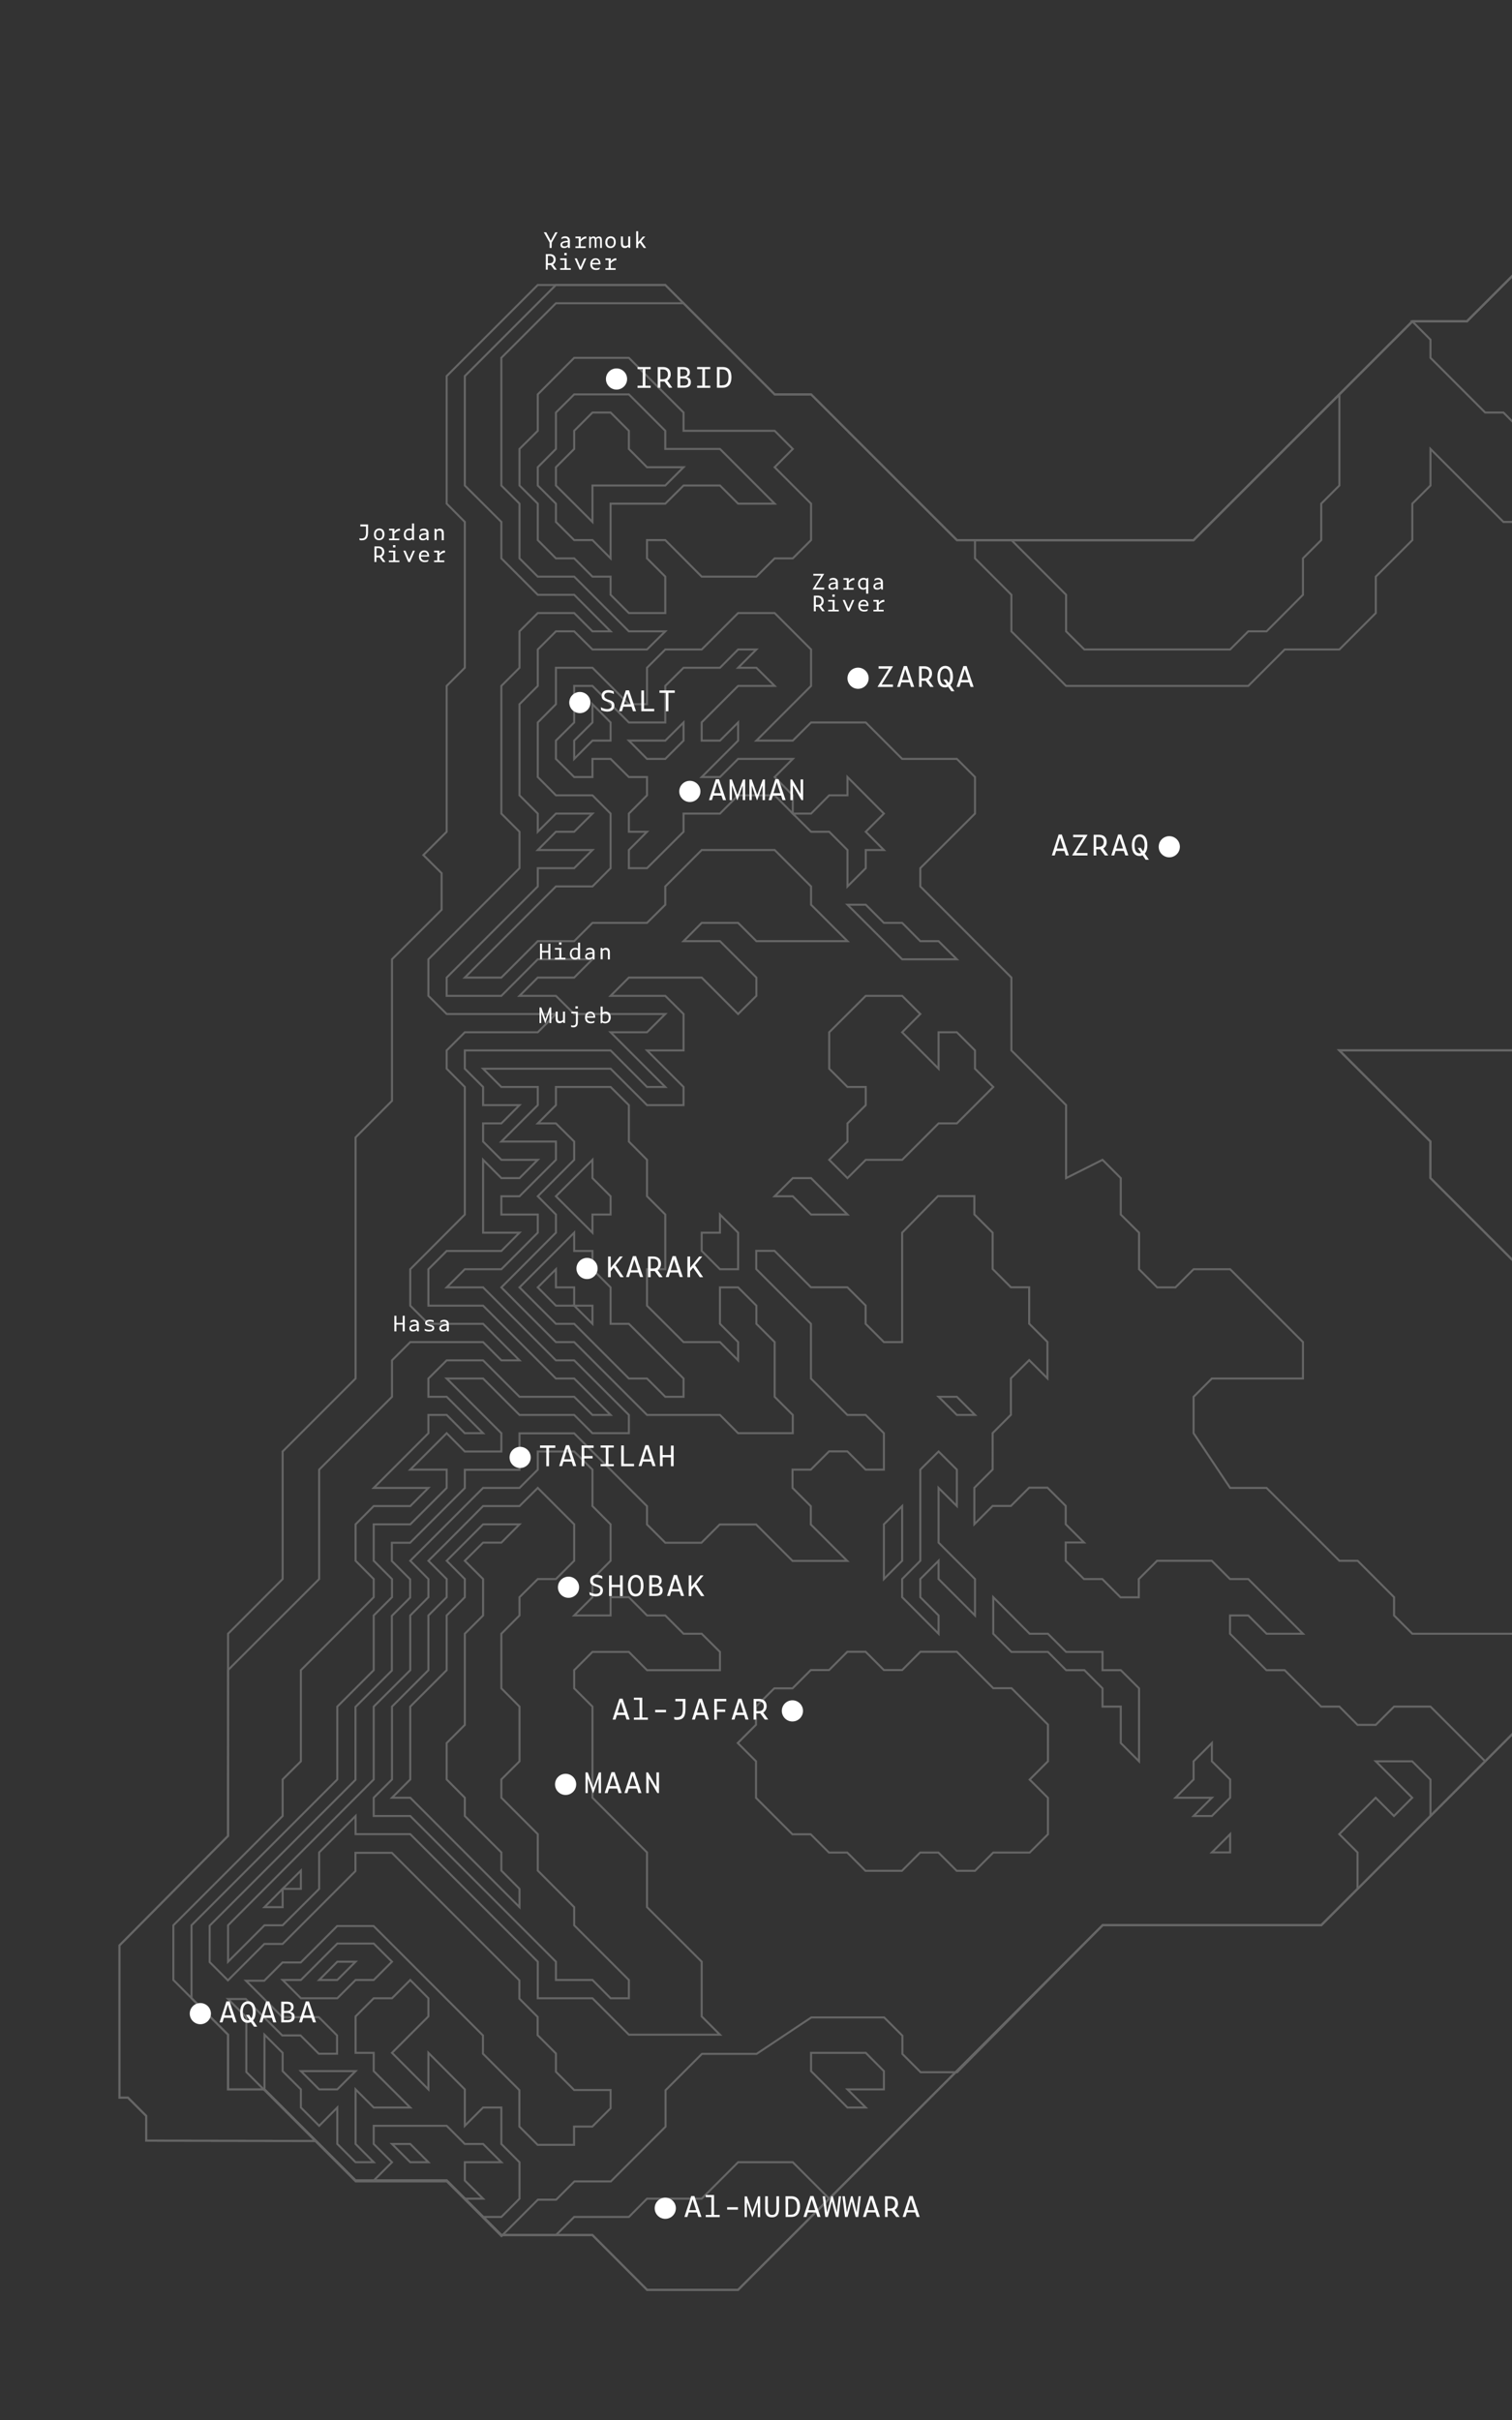 <?xml version="1.0" encoding="utf-8"?>
<!-- Generator: Adobe Illustrator 20.0.0, SVG Export Plug-In . SVG Version: 6.00 Build 0)  -->
<svg version="1.1" id="Topography" xmlns="http://www.w3.org/2000/svg" xmlns:xlink="http://www.w3.org/1999/xlink" x="0px" y="0px"
	 viewBox="0 0 1200 1920" style="enable-background:new 0 0 1200 1920;" xml:space="preserve">
<rect x="0" y="0" width="1200" height="1920" fill="#333333" stroke="none"/>
<style type="text/css">
	.st0{clip-path:url(#SVGID_2_);}
	.st1{fill:none;stroke:#666666;stroke-width:1.607;stroke-miterlimit:10;}
	.st2{fill:#FFFFFF;}
</style>
<g id="Topography_1_">
	<g>
		<g>
			<g>
				<defs>
					<rect id="SVGID_1_" y="0" width="1200" height="1920.4"/>
				</defs>
				<clipPath id="SVGID_2_">
					<use xlink:href="#SVGID_1_"  style="overflow:visible;"/>
				</clipPath>
				<g class="st0">
					<polygon class="st1" points="1063,833.4 1135.3,905.7 1135.3,934.7 1222.1,1021.4 1222.1,1050.3 1308.8,1137.1 1308.8,1166 
						1410.1,1267.2 1323.3,1354 1222.1,1354 1048.6,1527.5 875,1527.5 585.8,1816.7 513.5,1816.7 470.2,1773.3 397.9,1773.3 
						354.5,1730 282.2,1730 250.8,1698.6 116,1698.4 116,1678.7 101.6,1664.3 94.8,1664.3 94.8,1543.5 181,1456.6 181,1296.2 
						224.3,1252.8 224.3,1151.6 282.2,1093.7 282.2,902.4 311.1,873.4 311.1,761.1 350.5,721.8 350.5,692.8 336,678.4 354.5,659.9 
						354.5,544.2 368.9,529.8 368.9,414.1 354.5,399.6 354.5,298.4 426.8,226.1 528,226.1 614.8,312.9 643.7,312.9 759.4,428.5 
						947.3,428.5 1120.9,255 1164.2,255 1279.9,139.3 1323.3,139.3 1439,23.7 1482.4,23.7 1598.1,-92 1641.4,-48.6 1641.4,23.7 
						1699.3,81.5 1699.3,139.3 1786,226.1 1742.7,269.5 1786,312.9 1858.3,240.6 1901.7,283.9 1872.8,312.9 1930.6,370.7 
						1930.6,399.6 1800.5,529.8 1742.7,529.8 1655.9,616.5 1583.6,616.5 1467.9,732.2 1395.6,732.2 1294.4,833.4 					"/>
					<polygon class="st1" points="1872.8,312.9 1901.7,283.9 1858.3,240.6 1786,312.9 1742.7,269.5 1786,226.1 1699.3,139.3 
						1699.3,81.5 1641.4,23.7 1641.4,-48.6 1598.1,-92 1482.4,23.7 1439,23.7 1323.3,139.3 1279.9,139.3 1164.2,255 1120.9,255 
						947.3,428.5 759.4,428.5 643.7,312.9 614.8,312.9 528,226.1 441.2,226.1 368.9,298.4 368.9,385.2 397.9,414.1 397.9,443 
						426.8,471.9 455.7,471.9 484.6,500.9 470.2,500.9 455.7,486.4 426.8,486.4 412.3,500.9 412.3,529.8 397.9,544.2 397.9,645.5 
						412.3,659.9 412.3,688.8 340,761.1 340,790.1 354.5,804.5 441.2,804.5 426.8,819 368.9,819 354.5,833.4 354.5,847.9 
						368.9,862.4 368.9,963.6 325.6,1007 325.6,1035.9 340,1050.3 383.4,1050.3 412.3,1079.3 397.9,1079.3 383.4,1064.8 
						325.6,1064.8 311.1,1079.3 311.1,1108.2 253.3,1166 253.3,1252.8 181.1,1324.9 181,1456.6 94.8,1543.5 94.8,1664.3 
						101.6,1664.3 116,1678.7 116,1698.4 250.8,1698.6 282.2,1730 354.5,1730 397.9,1773.3 470.2,1773.3 513.5,1816.7 585.8,1816.7 
						875,1527.5 1048.6,1527.5 1222.1,1354 1323.3,1354 1410.1,1267.2 1308.8,1166 1308.8,1137.1 1222.1,1050.3 1222.1,1021.4 
						1135.3,934.7 1135.3,905.7 1063,833.4 1294.4,833.4 1395.6,732.2 1467.9,732.2 1583.6,616.5 1655.9,616.5 1742.7,529.8 
						1800.5,529.8 1930.6,399.6 1930.6,370.7 					"/>
					<polygon class="st1" points="1872.8,312.9 1901.7,283.9 1858.3,240.6 1786,312.9 1742.7,269.5 1786,226.1 1699.3,139.3 
						1699.3,81.5 1641.4,23.7 1641.4,-48.6 1598.1,-92 1482.4,23.7 1439,23.7 1323.3,139.3 1279.9,139.3 1164.2,255 1120.9,255 
						947.3,428.5 759.4,428.5 643.7,312.9 614.8,312.9 542.5,240.6 441.2,240.6 397.9,283.9 397.9,385.2 412.3,399.6 412.3,443 
						426.8,457.5 455.7,457.5 499.1,500.9 528,500.9 513.5,515.3 470.2,515.3 455.7,500.9 441.2,500.9 426.8,515.3 426.8,544.2 
						412.3,558.7 412.3,631 426.8,645.5 426.8,659.9 441.2,645.5 470.2,645.5 455.7,659.9 441.2,659.9 426.8,674.4 470.2,674.4 
						455.7,688.8 426.8,688.8 426.8,703.3 354.5,775.6 354.5,790.1 397.9,790.1 426.8,761.1 470.2,761.1 455.7,775.6 426.8,775.6 
						412.3,790.1 441.2,790.1 455.7,804.5 528,804.5 513.5,819 484.6,819 528,862.4 513.5,862.4 484.6,833.4 368.9,833.4 
						368.9,847.9 383.4,862.4 383.4,876.8 412.3,876.8 397.9,891.3 383.4,891.3 383.4,905.7 397.9,920.2 426.8,920.2 412.3,934.7 
						397.9,934.7 383.4,920.2 383.4,978 412.3,978 397.9,992.5 354.5,992.5 340,1007 340,1035.9 383.4,1035.9 441.2,1093.7 
						455.7,1093.7 484.6,1122.6 470.2,1122.6 455.7,1108.2 441.2,1108.2 412.3,1108.2 383.4,1079.3 354.5,1079.3 340,1093.7 
						340,1108.2 354.5,1108.2 383.4,1137.1 368.9,1137.1 354.5,1122.6 340,1122.6 340,1137.1 296.6,1180.5 340,1180.5 325.6,1194.9 
						296.6,1194.9 282.2,1209.4 282.2,1238.3 296.6,1252.8 296.6,1267.2 282.2,1281.7 238.8,1325.1 238.8,1397.4 224.3,1411.8 
						224.3,1440.8 137.6,1527.5 137.6,1570.9 181,1614.3 181,1657.7 209.9,1657.7 282.2,1730 354.5,1730 397.9,1773.3 470.2,1773.3 
						513.5,1816.7 585.8,1816.7 875,1527.5 1048.6,1527.5 1222.1,1354 1323.3,1354 1410.1,1267.2 1308.8,1166 1308.8,1137.1 
						1222.1,1050.3 1222.1,1021.4 1135.3,934.7 1135.3,905.7 1063,833.4 1294.4,833.4 1395.6,732.2 1467.9,732.2 1583.6,616.5 
						1655.9,616.5 1742.7,529.8 1800.5,529.8 1930.6,399.6 1930.6,370.7 					"/>
					<g>
						<polygon class="st1" points="1236.5,1310.6 1207.6,1296.2 1120.9,1296.2 1106.4,1281.7 1106.4,1267.2 1077.5,1238.3 
							1063,1238.3 1005.2,1180.5 976.3,1180.5 947.3,1137.1 947.3,1108.2 961.8,1093.7 1034.1,1093.7 1034.1,1064.8 976.3,1007 
							947.3,1007 932.9,1021.4 918.4,1021.4 904,1007 904,978 889.5,963.6 889.5,934.7 875,920.2 846.1,934.7 846.1,876.8 
							802.7,833.4 802.7,775.6 730.4,703.3 730.4,688.8 773.8,645.5 773.8,616.5 759.4,602.1 716,602.1 687.1,573.2 643.7,573.2 
							629.2,587.6 600.3,587.6 643.7,544.2 643.7,515.3 614.8,486.4 585.8,486.4 556.9,515.3 528,515.3 513.5,529.8 513.5,558.7 
							499.1,558.7 470.2,529.8 441.2,529.8 441.2,558.7 426.8,573.2 426.8,616.5 441.2,631 470.2,631 484.6,645.5 484.6,688.8 
							470.2,703.3 441.2,703.3 368.9,775.6 397.9,775.6 426.8,746.7 455.7,746.7 470.2,732.2 513.5,732.2 528,717.8 528,703.3 
							556.9,674.4 614.8,674.4 643.7,703.3 643.7,717.8 672.6,746.7 600.3,746.7 585.8,732.2 556.9,732.2 542.5,746.7 571.4,746.7 
							600.3,775.6 600.3,790.1 585.8,804.5 556.9,775.6 499.1,775.6 484.6,790.1 528,790.1 542.5,804.5 542.5,833.4 513.5,833.4 
							542.5,862.4 542.5,876.8 513.5,876.8 484.6,847.9 383.4,847.9 397.9,862.4 426.8,862.4 426.8,876.8 397.9,905.7 441.2,905.7 
							441.2,920.2 412.3,949.1 397.9,949.1 397.9,963.6 426.8,963.6 426.8,978 397.9,1007 368.9,1007 354.5,1021.4 383.4,1021.4 
							441.2,1079.3 455.7,1079.3 499.1,1122.6 499.1,1137.1 470.2,1137.1 455.7,1122.6 412.3,1122.6 383.4,1093.7 354.5,1093.7 
							397.9,1137.1 397.9,1151.6 368.9,1151.6 354.5,1137.1 325.6,1166 354.5,1166 354.5,1180.5 325.6,1209.4 296.6,1209.4 
							296.6,1238.3 311.1,1252.8 311.1,1267.2 296.6,1281.7 296.6,1325.1 267.7,1354 267.7,1411.8 152,1527.5 152,1585.4 
							181,1614.3 181,1657.7 209.9,1657.7 282.2,1730 354.5,1730 397.9,1773.3 441.2,1773.3 455.7,1758.9 499.1,1758.9 
							513.5,1744.4 556.9,1744.4 585.8,1715.5 629.2,1715.5 658.1,1744.4 875,1527.5 1048.6,1527.5 1222.1,1354 1265.5,1354 
							1236.5,1325.1 						"/>
						<polygon class="st1" points="1424.5,515.3 1453.5,544.2 1482.4,544.2 1496.8,529.8 1496.8,457.5 1467.9,428.5 1467.9,370.7 
							1424.5,327.3 1424.5,298.4 1323.3,197.2 1251,197.2 1236.5,182.7 1164.2,255 1120.9,255 947.3,428.5 773.8,428.5 773.8,443 
							802.7,471.9 802.7,500.9 846.1,544.2 990.7,544.2 1019.6,515.3 1063,515.3 1091.9,486.4 1091.9,457.5 1120.9,428.5 
							1120.9,399.6 1135.3,385.2 1135.3,356.2 1193.2,414.1 1236.5,414.1 1279.9,457.5 1323.3,457.5 1381.2,515.3 						"/>
						<polygon class="st1" points="1511.3,602.1 1496.8,616.5 1467.9,616.5 1453.5,631 1424.5,631 1410.1,616.5 1381.2,616.5 
							1366.7,631 1366.7,659.9 1352.2,674.4 1352.2,732.2 1337.8,746.7 1337.8,790.1 1394.8,732.2 1467.9,732.2 1569.1,631 
							1540.2,602.1 						"/>
						<polygon class="st1" points="1872.8,312.9 1901.7,283.9 1858.3,240.6 1786,312.9 1742.7,269.5 1786,226.1 1699.3,139.3 
							1699.3,81.5 1641.4,23.7 1641.4,-48.6 1598.1,-92 1482.4,23.7 1439,23.7 1410.1,52.6 1439,52.6 1467.9,81.5 1467.9,110.4 
							1525.8,168.3 1525.8,197.2 1583.6,255 1583.6,298.4 1627,341.8 1627,399.6 1583.6,443 1583.6,500.9 1627,544.2 1627,573.2 
							1670.4,573.2 1684.8,587.6 1742.7,529.8 1800.5,529.8 1930.6,399.6 1930.6,370.7 						"/>
						<polygon class="st1" points="426.8,428.5 441.2,443 455.7,443 470.2,457.5 484.6,457.5 484.6,471.9 499.1,486.4 528,486.4 
							528,457.5 513.5,443 513.5,428.5 528,428.5 556.9,457.5 600.3,457.5 614.8,443 629.2,443 643.7,428.5 643.7,399.6 
							614.8,370.7 629.2,356.2 614.8,341.8 542.5,341.8 542.5,327.3 499.1,283.9 455.7,283.9 426.8,312.9 426.8,341.8 412.3,356.2 
							412.3,385.2 426.8,399.6 						"/>
					</g>
					<g>
						<polygon class="st1" points="585.8,602.1 571.4,616.5 556.9,616.5 585.8,587.6 585.8,573.2 571.4,587.6 556.9,587.6 
							556.9,573.1 585.8,544.2 614.8,544.2 600.3,529.8 585.8,529.8 600.3,515.3 585.8,515.3 571.4,529.8 542.5,529.8 528,544.2 
							528,573.2 499.1,573.2 470.2,544.2 455.7,544.2 455.7,573.2 441.2,587.6 441.2,602.1 455.7,616.5 470.2,616.5 470.2,602.1 
							484.6,602.1 499.1,616.5 513.5,616.5 513.5,631 499.1,645.5 499.1,659.9 513.5,659.9 499.1,674.4 499.1,688.8 513.5,688.8 
							542.5,659.9 542.5,645.5 571.4,645.5 585.8,631 614.8,631 629.2,645.5 629.2,631 614.8,616.5 629.2,602.1 						"/>
						<polygon class="st1" points="658.1,659.9 672.6,674.4 672.6,703.3 687.1,688.8 687.1,674.4 701.5,674.4 687.1,659.9 
							701.5,645.5 672.6,616.5 672.6,631 658.1,631 643.7,645.5 629.2,645.5 643.7,659.9 						"/>
						<polygon class="st1" points="759.4,819 744.9,819 744.9,847.9 716,819 730.4,804.5 716,790.1 687.1,790.1 658.1,819 
							658.1,847.9 672.6,862.4 687.1,862.4 687.1,876.8 672.6,891.3 672.6,905.7 658.1,920.2 672.6,934.7 687.1,920.2 716,920.2 
							744.9,891.3 759.4,891.3 788.3,862.4 773.8,847.9 773.8,833.4 						"/>
						<path class="st1" d="M1106.4,1354l-14.5,14.5h-14.5L1063,1354h-14.5l-28.9-28.9h-14.5l-28.9-28.9v-14.5h14.5l14.5,14.5h28.9
							l-43.4-43.4h-14.5l-14.5-14.5h-43.4l-14.5,14.5v14.5h-14.5l-14.5-14.5h-14.5l-14.5-14.5v-14.5h14.5l-14.5-14.5v-14.5
							l-14.5-14.5h-14.5l-14.5,14.5h-14.5l-14.5,14.5v-28.9l14.5-14.5V1137l14.5-14.5v-28.9l14.5-14.5l14.5,14.5v-28.9l-14.5-14.5
							v-28.9h-14.5l-14.5-14.5V978l-14.5-14.5V949h-28.9L716,978v86.8h-14.5l-14.5-14.5v-14.5l-14.5-14.5h-28.9l-28.9-28.9h-14.5
							v14.5l43.4,43.4l0,0v43.4l28.9,28.9H687l14.5,14.5v28.9H687l-14.5-14.5H658l-14.5,14.5H629v14.5l14.5,14.5v14.5l28.9,28.9H629
							l-28.9-28.9h-28.9l-14.5,14.5H528l-14.5-14.5V1195l-57.8-57.8h-43.4v28.9h-43.4v14.5l-43.4,43.4H311v14.5l14.5,14.5v14.5
							L311,1282v43.4l-28.9,28.9v57.8l-115.7,115.7v28.9l14.5,14.5l28.9-28.9h14.5l57.8-57.8V1470H311l101.2,101.2v14.5l14.5,14.5
							v14.5l14.5,14.5v14.5l14.5,14.5h28.9v14.5l-14.5,14.5h-14.5v14.5h-28.9l-14.5-14.5v-28.9l-28.9-28.9v-14.5l-86.8-86.8h-28.9
							l-28.9,28.9h-14.5l-14.5,14.5h-14.5l28.9,28.9H253l14.5,14.5v14.5H253l-14.5-14.5H224l-28.9-28.9H181l14.5,14.5v43.4
							l86.8,86.8h72.3l43.4,43.4l28.9-28.9h14.5l14.5-14.5h28.9l43.4-43.4v-28.9l28.9-28.9h43.4l43.4-28.9h57.8l14.5,14.5v14.5
							l14.5,14.5h28.9L875,1527.5h173.5l28.9-28.9v-28.9l-14.5-14.5l28.9-28.9l14.5,14.5l14.5-14.5l-28.9-28.9h28.9l14.5,14.5v28.9
							l43.4-43.4l-43.4-43.4L1106.4,1354L1106.4,1354z M831.7,1397.4l-14.5,14.5l14.5,14.5v28.9l-14.5,14.5h-28.9l-14.5,14.5h-14.5
							l-14.5-14.5h-14.5l-14.5,14.5h-28.9l-14.5-14.5h-14.5l-14.5-14.5h-14.5l-28.9-28.9v-14.5v-14.5l-14.5-14.5l14.5-14.5V1354
							l14.5-14.5H629l14.5-14.5H658l14.5-14.5H687l14.5,14.5H716l14.5-14.5h28.9l28.9,28.9h14.5l28.9,28.9L831.7,1397.4
							L831.7,1397.4z"/>
						<polygon class="st1" points="441.2,414.1 455.7,428.5 470.2,428.5 484.6,443 484.6,414.1 484.6,399.6 528,399.6 542.5,385.2 
							571.4,385.2 585.8,399.6 614.8,399.6 571.4,356.2 528,356.2 528,341.8 499.1,312.9 455.7,312.9 441.2,327.3 441.2,356.2 
							426.8,370.7 426.8,385.2 441.2,399.6 						"/>
						<polygon class="st1" points="441.2,1064.8 455.7,1064.8 513.5,1122.6 571.4,1122.6 585.8,1137.1 629.2,1137.1 629.2,1122.6 
							614.8,1108.2 614.8,1064.8 600.3,1050.3 600.3,1035.9 585.8,1021.4 571.4,1021.4 571.4,1050.3 585.8,1064.8 585.8,1079.3 
							571.4,1064.8 542.5,1064.8 513.5,1035.9 513.5,1007 528,1007 528,992.5 528,963.6 513.5,949.1 513.5,920.2 499.1,905.7 
							499.1,876.8 484.6,862.4 441.2,862.4 441.2,876.8 426.8,891.3 441.2,891.3 455.7,905.7 455.7,920.2 441.2,934.7 426.8,949.1 
							441.2,963.6 441.2,978 412.3,1007 397.9,1021.4 412.3,1035.9 						"/>
						<polygon class="st1" points="687.1,717.8 672.6,717.8 716,761.1 759.4,761.1 744.9,746.7 730.4,746.7 716,732.2 701.5,732.2 
													"/>
						<polygon class="st1" points="629.2,934.7 614.8,949.1 629.2,949.1 643.7,963.6 672.6,963.6 643.7,934.7 						"/>
						<polygon class="st1" points="571.4,978 556.9,978 556.9,992.5 571.4,1007 585.8,1007 585.8,992.5 585.8,978 571.4,963.6 
													"/>
						<polygon class="st1" points="643.7,1628.7 643.7,1643.2 672.6,1672.1 687.1,1672.1 672.6,1657.7 701.5,1657.7 701.5,1643.2 
							687.1,1628.7 						"/>
						<polygon class="st1" points="1439,471.9 1439,443 1381.2,385.2 1381.2,370.7 1352.2,341.8 1352.2,327.3 1323.3,298.4 
							1323.3,269.5 1279.9,226.1 1251,226.1 1222.1,197.2 1164.2,255 1120.9,255 1135.3,269.5 1135.3,283.9 1178.7,327.3 
							1193.2,327.3 1236.5,370.7 1251,370.7 1294.4,414.1 1323.3,414.1 1352.2,443 1366.7,443 1395.6,471.9 						"/>
						<polygon class="st1" points="846.1,500.9 860.6,515.3 976.3,515.3 990.7,500.9 1005.2,500.9 1034.1,471.9 1034.1,443 
							1048.6,428.5 1048.6,399.6 1063,385.2 1063,312.9 947.3,428.5 802.7,428.5 846.1,471.9 						"/>
						<polygon class="st1" points="1872.8,312.9 1887.3,298.4 1858.3,298.4 1858.3,341.8 1843.9,356.2 1872.8,385.2 1843.9,385.2 
							1829.4,370.7 1786,370.7 1757.1,399.6 1786,399.6 1786,428.5 1771.6,443 1728.2,443 1699.3,471.9 1742.7,471.9 1757.1,486.4 
							1786,486.4 1815,515.3 1930.6,399.6 1930.6,370.7 						"/>
						<polygon class="st1" points="1742.7,500.9 1728.2,500.9 1713.7,486.4 1684.8,486.4 1670.4,500.9 1684.8,515.3 1699.3,515.3 
							1684.8,529.8 1670.4,529.8 1699.3,558.7 1713.7,558.7 1742.7,529.8 1757.1,529.8 1742.7,515.3 						"/>
						<polygon class="st1" points="1496.8,645.5 1482.4,659.9 1453.5,659.9 1439,674.4 1410.1,674.4 1395.6,688.8 1395.6,703.3 
							1381.2,717.8 1381.2,746.7 1394.8,732.2 1467.9,732.2 1540.2,659.9 1525.8,645.5 						"/>
					</g>
					<path class="st1" d="M976.3,428.5"/>
					<g>
						<polygon class="st1" points="499.1,587.6 513.5,602.1 528,602.1 542.5,587.6 542.5,573.2 528,587.6 						"/>
						<polygon class="st1" points="470.2,573.2 455.7,587.6 455.7,602.1 470.2,587.6 484.6,587.6 484.6,573.2 470.2,558.7 						"/>
						<polygon class="st1" points="470.2,385.2 528,385.2 542.5,370.7 513.5,370.7 499.1,356.2 499.1,341.8 484.6,327.3 
							470.2,327.3 455.7,341.8 455.7,356.2 441.2,370.7 441.2,385.2 470.2,414.1 						"/>
						<polygon class="st1" points="470.2,963.6 484.6,963.6 484.6,949.1 470.2,934.7 470.2,920.2 441.2,949.1 470.2,978 						"/>
						<polygon class="st1" points="455.7,1050.3 499.1,1093.7 513.5,1093.7 528,1108.2 542.5,1108.2 542.5,1093.7 499.1,1050.3 
							484.6,1050.3 484.6,1021.4 470.2,1007 470.2,992.5 455.7,992.5 455.7,978 412.3,1021.4 441.2,1050.3 						"/>
						<polygon class="st1" points="470.2,1310.6 499.1,1310.6 513.5,1325.1 571.4,1325.1 571.4,1310.6 556.9,1296.2 542.5,1296.2 
							528,1281.7 513.5,1281.7 499.1,1267.2 484.6,1267.2 484.6,1281.7 455.7,1281.7 470.2,1267.2 470.2,1252.8 484.6,1238.3 
							484.6,1209.4 470.2,1194.9 470.2,1166 455.7,1151.6 426.8,1151.6 426.8,1166 412.3,1180.5 383.4,1180.5 325.6,1238.3 
							340,1252.8 340,1267.2 325.6,1281.7 325.6,1325.1 296.6,1354 296.6,1411.8 181,1527.5 181,1556.4 209.9,1527.5 224.3,1527.5 
							253.3,1498.6 253.3,1469.7 282.2,1440.8 282.2,1455.2 325.6,1455.2 426.8,1556.4 426.8,1585.4 470.2,1585.4 499.1,1614.3 
							571.4,1614.3 556.9,1599.8 556.9,1556.4 513.5,1513.1 513.5,1469.7 470.2,1426.3 470.2,1354 455.7,1339.5 455.7,1325.1 						
							"/>
						<polygon class="st1" points="397.9,1672.1 383.4,1672.1 368.9,1686.6 368.9,1657.7 340,1628.7 340,1657.7 311.1,1628.7 
							340,1599.8 340,1585.4 325.6,1570.9 311.1,1585.4 296.6,1585.4 282.2,1599.8 282.2,1628.7 296.6,1628.7 296.6,1643.2 
							325.6,1672.1 296.6,1672.1 282.2,1657.7 282.2,1701 296.6,1715.5 282.2,1715.5 267.7,1701 267.7,1672.1 253.3,1686.6 
							238.8,1672.1 238.8,1657.7 224.3,1643.2 224.3,1628.7 209.9,1614.3 209.9,1657.7 282.2,1730 354.5,1730 383.4,1758.9 
							397.9,1758.9 412.3,1744.4 412.3,1715.5 397.9,1701 						"/>
						<polygon class="st1" points="296.6,1570.9 311.1,1556.4 296.6,1542 267.7,1542 238.8,1570.9 224.3,1570.9 238.8,1585.4 
							267.7,1585.4 282.2,1570.9 						"/>
						<polygon class="st1" points="253.3,1657.7 267.7,1657.7 282.2,1643.2 238.8,1643.2 						"/>
						<polygon class="st1" points="744.9,1108.2 759.4,1122.6 773.8,1122.6 759.4,1108.2 						"/>
						<polygon class="st1" points="976.3,1469.7 976.3,1455.2 961.8,1469.7 						"/>
						<polygon class="st1" points="744.9,1180.5 759.4,1194.9 759.4,1166 744.9,1151.6 730.4,1166 730.4,1180.5 730.4,1238.3 
							716,1252.8 716,1267.2 744.9,1296.2 744.9,1281.7 730.4,1267.2 730.4,1252.8 744.9,1238.3 744.9,1252.8 773.8,1281.7 
							773.8,1252.8 744.9,1223.9 						"/>
						<polygon class="st1" points="875,1325.1 875,1310.6 846.1,1310.6 831.7,1296.2 817.2,1296.2 788.3,1267.2 788.3,1296.2 
							802.7,1310.6 831.7,1310.6 846.1,1325.1 860.6,1325.1 875,1339.5 875,1354 889.5,1354 889.5,1382.9 904,1397.4 904,1339.5 
							889.5,1325.1 						"/>
						<polygon class="st1" points="716,1194.9 701.5,1209.4 701.5,1252.8 716,1238.3 						"/>
						<polygon class="st1" points="961.8,1397.4 961.8,1382.9 947.3,1397.4 947.3,1411.8 932.9,1426.3 947.3,1426.3 961.8,1426.3 
							947.3,1440.8 961.8,1440.8 976.3,1426.3 976.3,1411.8 						"/>
					</g>
					<g>
						<polygon class="st1" points="455.7,1527.5 455.7,1513.1 426.8,1484.1 426.8,1455.2 397.9,1426.3 397.9,1411.8 412.3,1397.4 
							412.3,1354 397.9,1339.5 397.9,1296.2 412.3,1281.7 412.3,1267.2 426.8,1252.8 441.2,1252.8 455.7,1238.3 455.7,1209.4 
							426.8,1180.5 412.3,1194.9 383.4,1194.9 354.5,1223.9 340,1238.3 354.5,1252.8 354.5,1267.2 340,1281.7 340,1325.1 
							311.1,1354 311.1,1411.8 296.6,1426.3 296.6,1440.8 325.6,1440.8 441.2,1556.4 441.2,1570.9 470.2,1570.9 484.6,1585.4 
							499.1,1585.4 499.1,1570.9 						"/>
						<polygon class="st1" points="455.7,1035.9 455.7,1021.4 441.2,1021.4 441.2,1007 426.8,1021.4 441.2,1035.9 						"/>
						<polygon class="st1" points="397.9,1715.5 383.4,1701 368.9,1701 354.5,1686.6 296.6,1686.6 296.6,1701 311.1,1715.5 
							296.6,1730 354.5,1730 368.9,1744.4 383.4,1744.4 368.9,1730 368.9,1715.5 						"/>
						<polygon class="st1" points="253.3,1570.9 267.7,1570.9 282.2,1556.4 267.7,1556.4 						"/>
						<polygon class="st1" points="238.8,1498.6 238.8,1484.1 224.3,1498.6 						"/>
						<polygon class="st1" points="470.2,1035.9 455.7,1035.9 470.2,1050.3 						"/>
						<polygon class="st1" points="224.3,1513.1 224.3,1498.6 209.9,1513.1 						"/>
					</g>
					<g>
						<polygon class="st1" points="397.9,1469.7 368.9,1440.8 368.9,1426.3 354.5,1411.8 354.5,1382.9 368.9,1368.5 368.9,1296.2 
							383.4,1281.7 383.4,1252.8 368.9,1238.3 368.9,1238.3 383.4,1223.9 397.9,1223.9 412.3,1209.4 383.4,1209.4 354.5,1238.3 
							368.9,1252.8 368.9,1267.2 354.5,1281.7 354.5,1325.1 325.6,1354 325.6,1411.8 311.1,1426.3 325.6,1426.3 412.3,1513.1 
							412.3,1498.6 397.9,1484.1 						"/>
						<polygon class="st1" points="311.1,1701 325.6,1715.5 340,1715.5 325.6,1701 						"/>
					</g>
					<path class="st1" d="M889.5,1382.9"/>
				</g>
			</g>
		</g>
		<g>
			<g>
				<defs>
					<rect id="SVGID_3_" y="0" width="1200" height="1920.4"/>
				</defs>
				<clipPath id="SVGID_4_">
					<use xlink:href="#SVGID_3_"  style="overflow:visible;"/>
				</clipPath>
			</g>
		</g>
		<g>
			<g>
				<defs>
					<rect id="SVGID_5_" y="0" width="1200" height="1920.4"/>
				</defs>
				<clipPath id="SVGID_6_">
					<use xlink:href="#SVGID_5_"  style="overflow:visible;"/>
				</clipPath>
			</g>
		</g>
	</g>
</g>
<g>
	<g>
		<g>
			<path class="st2" d="M572.6,631.2h-6.5l-1.1,3.6h-2.3l5.4-16.6h2.5l5.6,16.6h-2.4L572.6,631.2z M572.1,629.3l-2.8-8.6l-2.6,8.6
				H572.1z"/>
			<path class="st2" d="M580.9,623.1v11.7h-1.8v-16.4h1.8l4.4,12.3l4.4-12.3h1.7v16.4h-1.9v-11.7l-4.2,11.7H585L580.9,623.1z"/>
			<path class="st2" d="M596.6,623.1v11.7h-1.8v-16.4h1.8l4.4,12.3l4.4-12.3h1.7v16.4h-1.9v-11.7l-4.2,11.7h-0.3L596.6,623.1z"/>
			<path class="st2" d="M619.9,631.2h-6.5l-1.1,3.6H610l5.4-16.6h2.5l5.6,16.6h-2.4L619.9,631.2z M619.3,629.3l-2.8-8.6l-2.6,8.6
				H619.3z"/>
			<path class="st2" d="M629.3,623.1v11.7h-2v-16.4h1.4l6.7,11.6v-11.6h2v16.4h-1.3L629.3,623.1z"/>
		</g>
		<circle class="st2" cx="547.5" cy="627.9" r="8.4"/>
	</g>
	<g>
		<g>
			<path class="st2" d="M477.1,563.3l-0.2-2.2c1.5,0.9,3.2,1.5,5,1.5c2.2,0,3.6-1,3.6-2.9c0-1.4-0.7-2.2-3.3-3l-0.7-0.2
				c-2.8-0.9-4-2-4-4.4c0-2.9,1.9-4.6,5.4-4.6c1.6,0,3.1,0.5,4.1,1l0.2,2.1c-1.3-0.7-2.9-1.1-4.3-1.1c-2.2,0-3.3,1.1-3.3,2.7
				c0,1.3,0.7,2.1,2.9,2.8l0.6,0.2c3.4,1.1,4.5,2.2,4.5,4.6c0,3.1-2.2,4.8-5.8,4.8C479.9,564.5,478.1,564,477.1,563.3z"/>
			<path class="st2" d="M501.2,560.7h-6.5l-1.1,3.6h-2.3l5.4-16.6h2.5l5.6,16.6h-2.4L501.2,560.7z M500.6,558.8l-2.8-8.6l-2.6,8.6
				H500.6z"/>
			<path class="st2" d="M509,547.8h2.1v14.6h8.1v1.9H509V547.8z"/>
			<path class="st2" d="M530.5,549.7v14.6h-2.1v-14.6h-5v-1.9h12.1v1.9H530.5z"/>
		</g>
		<circle class="st2" cx="460.2" cy="557.4" r="8.4"/>
	</g>
	<g>
		<g>
			<path class="st2" d="M487.1,1005.7l-2.4,2.9v4.7h-2.1v-16.4h2.1v9l7.2-9h2.4l-5.7,7l6.4,9.4h-2.6L487.1,1005.7z"/>
			<path class="st2" d="M506.8,1009.6h-6.5l-1.1,3.6h-2.3l5.4-16.6h2.5l5.6,16.6H508L506.8,1009.6z M506.2,1007.8l-2.8-8.6l-2.6,8.6
				H506.2z"/>
			<path class="st2" d="M516.4,1013.3h-2.1v-16.4h4.4c3.4,0,5.9,2,5.9,5.7c0,2.3-1,4.1-2.7,5.1l4,5.6h-2.7l-3.6-4.9
				c-0.2,0-0.5,0-0.8,0h-2.5L516.4,1013.3L516.4,1013.3z M518.3,1006.5c2.8,0,4.1-1.4,4.1-3.8c0-2.5-1.4-4-4.1-4h-1.9v7.8H518.3z"/>
			<path class="st2" d="M538.3,1009.6h-6.5l-1.1,3.6h-2.3l5.4-16.6h2.5l5.6,16.6h-2.4L538.3,1009.6z M537.7,1007.8l-2.8-8.6
				l-2.6,8.6H537.7z"/>
			<path class="st2" d="M550.1,1005.7l-2.4,2.9v4.7h-2.1v-16.4h2.1v9l7.2-9h2.4l-5.7,7l6.4,9.4h-2.6L550.1,1005.7z"/>
		</g>
		<circle class="st2" cx="465.9" cy="1006.4" r="8.4"/>
	</g>
	<g>
		<g>
			<path class="st2" d="M435.7,1148.7v14.6h-2.1v-14.6h-5v-1.9h12.1v1.9H435.7z"/>
			<path class="st2" d="M453.7,1159.6h-6.5l-1.1,3.6h-2.3l5.4-16.6h2.5l5.6,16.6h-2.4L453.7,1159.6z M453.1,1157.8l-2.8-8.6
				l-2.6,8.6H453.1z"/>
			<path class="st2" d="M461.6,1146.8h9.5v1.9h-7.4v6.5h6.6v1.9h-6.6v6.2h-2.1V1146.8z"/>
			<path class="st2" d="M476.7,1146.8h10.4v1.7h-4.2v13.1h4.2v1.7h-10.4v-1.7h4.1v-13.1h-4.1V1146.8z"/>
			<path class="st2" d="M493,1146.8h2.1v14.6h8.1v1.9H493V1146.8z"/>
			<path class="st2" d="M516.7,1159.6h-6.5l-1.1,3.6h-2.3l5.4-16.6h2.5l5.6,16.6h-2.4L516.7,1159.6z M516.1,1157.8l-2.8-8.6
				l-2.6,8.6H516.1z"/>
			<path class="st2" d="M532.5,1156.2h-6.6v7.1h-2.1v-16.4h2.1v7.5h6.6v-7.5h2.1v16.4h-2.1V1156.2z"/>
		</g>
		<circle class="st2" cx="412.8" cy="1156.3" r="8.4"/>
	</g>
	<g>
		<g>
			<path class="st2" d="M468,1265.3l-0.2-2.2c1.5,0.9,3.2,1.5,5,1.5c2.2,0,3.6-1,3.6-2.9c0-1.4-0.7-2.2-3.3-3l-0.7-0.2
				c-2.8-0.9-4-2-4-4.4c0-2.9,1.9-4.6,5.4-4.6c1.6,0,3.1,0.5,4.1,1l0.2,2.1c-1.3-0.7-2.9-1.1-4.3-1.1c-2.2,0-3.3,1.1-3.3,2.7
				c0,1.3,0.7,2.1,2.9,2.8l0.6,0.2c3.4,1.1,4.5,2.2,4.5,4.6c0,3.1-2.2,4.8-5.8,4.8C470.8,1266.5,469,1265.9,468,1265.3z"/>
			<path class="st2" d="M492.1,1259.2h-6.6v7.1h-2.1v-16.4h2.1v7.5h6.6v-7.5h2.1v16.4h-2.1V1259.2z"/>
			<path class="st2" d="M498.4,1258.1c0-5.4,2.5-8.6,6.3-8.6s6,3.2,6,8.6c0,5.7-2.7,8.5-6.3,8.5
				C500.7,1266.6,498.4,1263.6,498.4,1258.1z M508.6,1258c0-4-1.5-6.6-4-6.6c-2.3,0-4,2.3-4,6.6c0,4.4,1.6,6.6,4,6.6
				C506.9,1264.6,508.6,1262.4,508.6,1258z"/>
			<path class="st2" d="M520.3,1266.2h-5v-16.4h4.5c3.4,0,5.3,1.4,5.3,4.2c0,1.7-0.6,3.1-2.8,3.8c2.7,0.5,3.6,1.9,3.6,4
				C526,1264.9,523.8,1266.2,520.3,1266.2z M519.5,1257.1c2.4,0,3.6-0.8,3.6-2.7c0-2-1.2-2.8-3.6-2.8h-2v5.6L519.5,1257.1
				L519.5,1257.1z M520,1264.5c2.6,0,3.7-0.8,3.7-2.9c0-1.9-1.3-2.7-3.8-2.7h-2.5v5.6H520z"/>
			<path class="st2" d="M539.3,1262.6h-6.5l-1.1,3.6h-2.3l5.4-16.6h2.5l5.6,16.6h-2.4L539.3,1262.6z M538.8,1260.8l-2.8-8.6
				l-2.6,8.6H538.8z"/>
			<path class="st2" d="M551.1,1258.7l-2.4,2.9v4.7h-2.1v-16.4h2.1v9l7.2-9h2.4l-5.7,7l6.4,9.4h-2.6L551.1,1258.7z"/>
		</g>
		<circle class="st2" cx="451.2" cy="1259.3" r="8.4"/>
	</g>
	<g>
		<g>
			<path class="st2" d="M496.1,1360.7h-6.5l-1.1,3.6h-2.3l5.4-16.6h2.5l5.6,16.6h-2.4L496.1,1360.7z M495.5,1358.8l-2.8-8.6
				l-2.6,8.6H495.5z"/>
			<path class="st2" d="M503.1,1346.9h6.6v15.8h4.5v1.7h-11.1v-1.7h4.5v-14.1h-4.5V1346.9z"/>
			<path class="st2" d="M520,1356.6h8.6v1.9H520V1356.6z"/>
			<path class="st2" d="M536,1347.9h8v8.3c0,6.3-2.3,8.3-6.8,8.3c-0.7,0-1.3-0.1-2-0.3l-0.2-2c0.7,0.2,1.3,0.3,1.9,0.3
				c3.9,0,5-2,5-6.5v-6.2H536V1347.9z"/>
			<path class="st2" d="M559.1,1360.7h-6.5l-1.1,3.6h-2.3l5.4-16.6h2.5l5.6,16.6h-2.4L559.1,1360.7z M558.5,1358.8l-2.8-8.6
				l-2.6,8.6H558.5z"/>
			<path class="st2" d="M566.9,1347.9h9.5v1.9H569v6.5h6.6v1.9H569v6.2h-2.1V1347.9z"/>
			<path class="st2" d="M590.6,1360.7H584l-1.1,3.6h-2.3l5.4-16.6h2.5l5.6,16.6h-2.4L590.6,1360.7z M590,1358.8l-2.8-8.6l-2.6,8.6
				H590z"/>
			<path class="st2" d="M600.2,1364.3h-2.1v-16.4h4.4c3.4,0,5.9,2,5.9,5.7c0,2.3-1,4.1-2.7,5.1l4,5.6H607l-3.6-4.9
				c-0.2,0-0.5,0-0.8,0h-2.5L600.2,1364.3L600.2,1364.3z M602.1,1357.6c2.8,0,4.1-1.4,4.1-3.8c0-2.5-1.4-4-4.1-4h-1.9v7.8H602.1z"/>
		</g>
		<circle class="st2" cx="628.9" cy="1357.4" r="8.4"/>
	</g>
	<g>
		<g>
			<path class="st2" d="M184.2,1600.9h-6.5l-1.1,3.6h-2.3l5.4-16.6h2.5l5.6,16.6h-2.4L184.2,1600.9z M183.6,1599l-2.8-8.6l-2.6,8.6
				H183.6z"/>
			<path class="st2" d="M200.8,1603l3.3,4.9h-2.5l-2.5-3.6c-0.8,0.4-1.6,0.6-2.5,0.6c-3.7,0-6-2.9-6-8.5c0-5.4,2.5-8.6,6.3-8.6
				s6,3.2,6,8.6C202.9,1599.4,202.1,1601.6,200.8,1603z M196.7,1602.9c0.4,0,0.9-0.1,1.3-0.3l-2.8-4h2.5l1.8,2.7
				c0.7-1.1,1.2-2.7,1.2-4.9c0-4-1.5-6.6-4-6.6c-2.3,0-4,2.3-4,6.6C192.7,1600.7,194.3,1602.9,196.7,1602.9z"/>
			<path class="st2" d="M215.7,1600.9h-6.5l-1.1,3.6h-2.3l5.4-16.6h2.5l5.6,16.6h-2.4L215.7,1600.9z M215.1,1599l-2.8-8.6l-2.6,8.6
				H215.1z"/>
			<path class="st2" d="M228.2,1604.5h-5v-16.4h4.5c3.4,0,5.3,1.4,5.3,4.2c0,1.7-0.6,3.1-2.8,3.8c2.7,0.5,3.6,1.9,3.6,4
				C233.9,1603.2,231.7,1604.5,228.2,1604.5z M227.4,1595.4c2.4,0,3.6-0.8,3.6-2.7c0-2-1.2-2.8-3.6-2.8h-2v5.6L227.4,1595.4
				L227.4,1595.4z M227.9,1602.7c2.6,0,3.7-0.8,3.7-2.9c0-1.9-1.3-2.7-3.8-2.7h-2.5v5.6H227.9z"/>
			<path class="st2" d="M247.2,1600.9h-6.5l-1.1,3.6h-2.3l5.4-16.6h2.5l5.6,16.6h-2.4L247.2,1600.9z M246.6,1599l-2.8-8.6l-2.6,8.6
				H246.6z"/>
		</g>
		<circle class="st2" cx="159" cy="1597.6" r="8.4"/>
	</g>
	<g>
		<g>
			<path class="st2" d="M466.5,1410.9v11.7h-1.8v-16.4h1.8l4.4,12.3l4.4-12.3h1.7v16.4h-1.9v-11.7l-4.2,11.7h-0.3L466.5,1410.9z"/>
			<path class="st2" d="M489.8,1419h-6.5l-1.1,3.6h-2.3l5.4-16.6h2.5l5.6,16.6H491L489.8,1419z M489.2,1417.1l-2.8-8.6l-2.6,8.6
				H489.2z"/>
			<path class="st2" d="M505.5,1419H499l-1.1,3.6h-2.3l5.4-16.6h2.5l5.6,16.6h-2.4L505.5,1419z M504.9,1417.1l-2.8-8.6l-2.6,8.6
				H504.9z"/>
			<path class="st2" d="M514.9,1410.9v11.7h-2v-16.4h1.4l6.7,11.6v-11.6h2v16.4h-1.3L514.9,1410.9z"/>
		</g>
		<circle class="st2" cx="448.9" cy="1415.7" r="8.4"/>
	</g>
	<g>
		<g>
			<path class="st2" d="M506,291.2h10.4v1.7h-4.2V306h4.2v1.7H506V306h4.1v-13.1H506V291.2z"/>
			<path class="st2" d="M524.1,307.6H522v-16.4h4.4c3.4,0,5.9,2,5.9,5.7c0,2.3-1,4.1-2.7,5.1l4,5.6H531l-3.6-4.9c-0.2,0-0.5,0-0.8,0
				h-2.5L524.1,307.6L524.1,307.6z M526,300.9c2.8,0,4.1-1.4,4.1-3.8c0-2.5-1.4-4-4.1-4h-1.9v7.8H526z"/>
			<path class="st2" d="M542.7,307.6h-5v-16.4h4.5c3.4,0,5.3,1.4,5.3,4.2c0,1.7-0.6,3.1-2.8,3.8c2.7,0.5,3.6,1.9,3.6,4
				C548.4,306.3,546.2,307.6,542.7,307.6z M541.9,298.5c2.4,0,3.6-0.8,3.6-2.7c0-2-1.2-2.8-3.6-2.8h-2v5.6h2V298.5z M542.5,305.9
				c2.6,0,3.7-0.8,3.7-2.9c0-1.9-1.3-2.7-3.8-2.7h-2.5v5.6H542.5z"/>
			<path class="st2" d="M553.3,291.2h10.4v1.7h-4.2V306h4.2v1.7h-10.4V306h4.1v-13.1h-4.1V291.2z"/>
			<path class="st2" d="M569,291.2h4.6c5,0,6.9,3.2,6.9,8.1c0,5.1-2.2,8.3-6.9,8.3H569V291.2z M573.2,305.7c3.5,0,5-2.2,5-6.4
				c0-4-1.3-6.2-5-6.2h-2.1v12.7h2.1V305.7z"/>
		</g>
		<circle class="st2" cx="489.3" cy="300.7" r="8.4"/>
	</g>
	<g>
		<g>
			<path class="st2" d="M553.1,1755.3h-6.5l-1.1,3.6h-2.3l5.4-16.6h2.5l5.6,16.6h-2.4L553.1,1755.3z M552.5,1753.5l-2.8-8.6
				l-2.6,8.6H552.5z"/>
			<path class="st2" d="M560.1,1741.5h6.6v15.8h4.5v1.7h-11.1v-1.7h4.5v-14.1h-4.5V1741.5z"/>
			<path class="st2" d="M577.1,1751.2h8.6v1.9h-8.6V1751.2z"/>
			<path class="st2" d="M592.8,1747.3v11.7H591v-16.4h1.8l4.4,12.3l4.4-12.3h1.7v16.4h-1.9v-11.7l-4.2,11.7H597L592.8,1747.3z"/>
			<path class="st2" d="M607.3,1752.8v-10.3h2.1v10.3c0,3.5,1.3,4.5,3.4,4.5s3.4-1.1,3.4-4.7v-10.1h2.1v10c0,4.8-2.2,6.7-5.6,6.7
				C609.4,1759.2,607.3,1757.7,607.3,1752.8z"/>
			<path class="st2" d="M623.4,1742.5h4.6c5,0,6.9,3.2,6.9,8.1c0,5.1-2.2,8.3-6.9,8.3h-4.5L623.4,1742.5L623.4,1742.5z
				 M627.6,1757.1c3.5,0,5-2.2,5-6.4c0-4-1.3-6.2-5-6.2h-2.1v12.7L627.6,1757.1L627.6,1757.1z"/>
			<path class="st2" d="M647.6,1755.3h-6.5l-1.1,3.6h-2.3l5.4-16.6h2.5l5.6,16.6h-2.4L647.6,1755.3z M647,1753.5l-2.8-8.6l-2.6,8.6
				H647z"/>
			<path class="st2" d="M660.2,1746.4l-3.2,12.5h-2l-2.1-16.4h1.9l1.6,12.8l3.3-12.8h1.3l3.2,12.8l1.5-12.8h1.8l-2.1,16.4h-2
				L660.2,1746.4z"/>
			<path class="st2" d="M675.9,1746.4l-3.2,12.5h-2l-2.1-16.4h1.9l1.6,12.8l3.3-12.8h1.3l3.2,12.8l1.5-12.8h1.8l-2.1,16.4h-2
				L675.9,1746.4z"/>
			<path class="st2" d="M694.8,1755.3h-6.5l-1.1,3.6h-2.3l5.4-16.6h2.5l5.6,16.6H696L694.8,1755.3z M694.2,1753.5l-2.8-8.6l-2.6,8.6
				H694.2z"/>
			<path class="st2" d="M704.5,1758.9h-2.1v-16.4h4.4c3.4,0,5.9,2,5.9,5.7c0,2.3-1,4.1-2.7,5.1l4,5.6h-2.7l-3.6-4.9
				c-0.2,0-0.5,0-0.8,0h-2.5L704.5,1758.9L704.5,1758.9z M706.3,1752.2c2.8,0,4.1-1.4,4.1-3.8c0-2.5-1.4-4-4.1-4h-1.9v7.8H706.3z"/>
			<path class="st2" d="M726.3,1755.3h-6.5l-1.1,3.6h-2.3l5.4-16.6h2.5l5.6,16.6h-2.4L726.3,1755.3z M725.7,1753.5l-2.8-8.6
				l-2.6,8.6H725.7z"/>
		</g>
		<circle class="st2" cx="528" cy="1752" r="8.4"/>
	</g>
	<g>
		<g>
			<path class="st2" d="M708.8,545h-12.2v-0.3l8.8-14.2h-8.1v-1.9h11.3v0.3l-8.9,14.2h9v1.9H708.8z"/>
			<path class="st2" d="M721.9,541.4h-6.5l-1.1,3.6H712l5.4-16.6h2.5l5.6,16.6H723L721.9,541.4z M721.3,539.5l-2.8-8.6l-2.6,8.6
				H721.3z"/>
			<path class="st2" d="M731.5,545h-2.1v-16.4h4.4c3.4,0,5.9,2,5.9,5.7c0,2.3-1,4.1-2.7,5.1l4,5.6h-2.7l-3.6-4.9c-0.2,0-0.5,0-0.8,0
				h-2.5L731.5,545L731.5,545z M733.4,538.3c2.8,0,4.1-1.4,4.1-3.8c0-2.5-1.4-4-4.1-4h-1.9v7.8H733.4z"/>
			<path class="st2" d="M754.2,543.5l3.3,4.9H755l-2.5-3.6c-0.8,0.4-1.6,0.6-2.5,0.6c-3.7,0-6-2.9-6-8.5c0-5.4,2.5-8.6,6.3-8.6
				s6,3.2,6,8.6C756.3,539.9,755.5,542.1,754.2,543.5z M750.1,543.4c0.4,0,0.9-0.1,1.3-0.3l-2.8-4h2.5l1.8,2.7
				c0.7-1.1,1.2-2.7,1.2-4.9c0-4-1.5-6.6-4-6.6c-2.3,0-4,2.3-4,6.6S747.7,543.4,750.1,543.4z"/>
			<path class="st2" d="M769.1,541.4h-6.5l-1.1,3.6h-2.3l5.4-16.6h2.5l5.6,16.6h-2.4L769.1,541.4z M768.5,539.5l-2.8-8.6l-2.6,8.6
				H768.5z"/>
		</g>
		<circle class="st2" cx="681" cy="538.1" r="8.4"/>
	</g>
	<g>
		<g>
			<path class="st2" d="M844.7,675.1h-6.5l-1.1,3.6h-2.3l5.4-16.6h2.5l5.6,16.6h-2.4L844.7,675.1z M844.1,673.2l-2.8-8.6l-2.6,8.6
				H844.1z"/>
			<path class="st2" d="M863.1,678.7H851v-0.3l8.8-14.2h-8.1v-1.9H863v0.3l-8.9,14.2h9V678.7z"/>
			<path class="st2" d="M870.1,678.7H868v-16.4h4.4c3.4,0,5.9,2,5.9,5.7c0,2.3-1,4.1-2.7,5.1l4,5.6h-2.7l-3.6-4.9
				c-0.2,0-0.5,0-0.8,0H870L870.1,678.7L870.1,678.7z M871.9,671.9c2.8,0,4.1-1.4,4.1-3.8c0-2.5-1.4-4-4.1-4H870v7.8H871.9z"/>
			<path class="st2" d="M891.9,675.1h-6.5l-1.1,3.6H882l5.4-16.6h2.5l5.6,16.6h-2.4L891.9,675.1z M891.3,673.2l-2.8-8.6l-2.6,8.6
				H891.3z"/>
			<path class="st2" d="M908.5,677.2l3.3,4.9h-2.5l-2.5-3.6c-0.8,0.4-1.6,0.6-2.5,0.6c-3.7,0-6-2.9-6-8.5c0-5.4,2.5-8.6,6.3-8.6
				s6,3.2,6,8.6C910.6,673.6,909.8,675.8,908.5,677.2z M904.4,677c0.4,0,0.9-0.1,1.3-0.3l-2.8-4h2.5l1.8,2.7
				c0.7-1.1,1.2-2.7,1.2-4.9c0-4-1.5-6.6-4-6.6c-2.3,0-4,2.3-4,6.6C900.4,674.9,902,677,904.4,677z"/>
		</g>
		<circle class="st2" cx="928" cy="671.8" r="8.4"/>
	</g>
	<g>
		<g>
			<path class="st2" d="M654.1,467.7H645v-0.3l6.7-10.7h-6.2v-1.4h8.5v0.2l-6.7,10.7h6.8V467.7z"/>
			<path class="st2" d="M663.4,466.6c-0.6,0.7-1.6,1.2-2.9,1.2c-1.8,0-3-0.7-3-2.6s1.6-3,5.9-3.2c-0.1-1.5-1-2.1-2.4-2.1
				c-1,0-1.9,0.3-2.8,1l0.3-1.6c0.8-0.5,1.7-0.8,2.8-0.8c2.4,0,3.7,1.3,3.7,3.5v5.7h-1.2L663.4,466.6z M660.9,466.5
				c0.8,0,1.8-0.4,2.4-1v-2.4c-3,0.2-4.4,0.8-4.4,2C658.9,466.1,659.6,466.5,660.9,466.5z"/>
			<path class="st2" d="M669.4,458.7h4.2v2.5c1.2-1.8,2.7-2.6,4.4-2.6l0.1,1.6c-1.6,0-3.2,0.9-4.5,2.4v3.9h3.9v1.3h-8.1v-1.3h2.6
				V460h-2.6L669.4,458.7L669.4,458.7z"/>
			<path class="st2" d="M689,471h-1.6v-3.9c-0.6,0.5-1.4,0.7-2.4,0.7c-2.4,0-4-1.6-4-4.6c0-2.9,1.8-4.7,4.3-4.7c1,0,1.8,0.2,2.5,0.7
				l0.4-0.6h0.9V471H689z M685.3,466.5c0.9,0,1.5-0.3,2.1-0.8v-5.2c-0.6-0.4-1.2-0.6-2.1-0.6c-1.7,0-2.8,1.3-2.8,3.3
				C682.6,465.2,683.6,466.5,685.3,466.5z"/>
			<path class="st2" d="M699.1,466.6c-0.6,0.7-1.6,1.2-2.9,1.2c-1.8,0-3-0.7-3-2.6s1.6-3,5.9-3.2c-0.1-1.5-1-2.1-2.4-2.1
				c-1,0-1.9,0.3-2.8,1l0.3-1.6c0.8-0.5,1.7-0.8,2.8-0.8c2.4,0,3.7,1.3,3.7,3.5v5.7h-1.2L699.1,466.6z M696.6,466.5
				c0.9,0,1.8-0.4,2.4-1v-2.4c-3,0.2-4.4,0.8-4.4,2C694.6,466.1,695.3,466.5,696.6,466.5z"/>
			<path class="st2" d="M647.5,485h-1.6v-12.4h3.3c2.5,0,4.5,1.5,4.5,4.3c0,1.7-0.8,3.1-2.1,3.9l3,4.2h-2l-2.7-3.7
				c-0.2,0-0.4,0-0.6,0h-1.9L647.5,485L647.5,485z M648.9,479.9c2.1,0,3.1-1.1,3.1-2.8c0-1.9-1.1-3.1-3.1-3.1h-1.4v5.9H648.9z"/>
			<path class="st2" d="M657.4,476h5v7.8h3.3v1.3h-8.4v-1.3h3.5v-6.5h-3.5V476H657.4z M662.5,471.7v1.8h-1.9v-1.8H662.5z"/>
			<path class="st2" d="M674.1,485h-1.4l-3.9-9h1.7l2.9,6.9l3-6.9h1.6L674.1,485z"/>
			<path class="st2" d="M685.7,485.2c-2.4,0-4.5-1.2-4.5-4.6c0-3.2,2-4.7,4.2-4.7c2.7,0,3.9,1.9,3.9,4.9h-6.6
				c0.1,2.3,1.6,3.1,3.2,3.1c1.1,0,2-0.2,2.8-0.7l-0.2,1.4C687.9,485,686.9,485.2,685.7,485.2z M682.8,479.6h5.1
				c-0.2-1.7-1.1-2.5-2.5-2.5C684.3,477.2,683.1,477.8,682.8,479.6z"/>
			<path class="st2" d="M693.2,476h4.2v2.5c1.2-1.8,2.7-2.6,4.4-2.6l0.1,1.6c-1.6,0-3.2,0.9-4.5,2.4v3.9h3.9v1.3h-8.1v-1.3h2.6v-6.5
				h-2.6L693.2,476L693.2,476z"/>
		</g>
	</g>
	<g>
		<g>
			<path class="st2" d="M286,416.1h6.1v6.3c0,4.8-1.8,6.3-5.2,6.3c-0.5,0-1-0.1-1.5-0.2l-0.2-1.5c0.5,0.2,1,0.3,1.5,0.3
				c2.9,0,3.8-1.5,3.8-4.9v-4.7H286V416.1z"/>
			<path class="st2" d="M296.8,424c0-2.9,1.8-4.7,4.2-4.7c2.7,0,4.1,1.8,4.1,4.6c0,2.8-1.6,4.7-4.2,4.7
				C298.3,428.7,296.8,426.9,296.8,424z M303.5,424c0-2.1-1-3.3-2.6-3.3c-1.5,0-2.6,1.2-2.6,3.3c0,2.2,1.1,3.3,2.6,3.3
				C302.5,427.3,303.5,426.2,303.5,424z"/>
			<path class="st2" d="M308.8,419.5h4.2v2.5c1.2-1.8,2.7-2.6,4.4-2.6l0.1,1.6c-1.6,0-3.2,0.9-4.5,2.4v3.9h3.9v1.3h-8.1v-1.3h2.6
				v-6.5h-2.6V419.5z"/>
			<path class="st2" d="M327.1,427.8c-0.7,0.5-1.5,0.9-2.6,0.9c-2.4,0-4-1.6-4-4.6c0-2.9,1.8-4.7,4.3-4.7c0.9,0,1.5,0.2,2.2,0.5
				v-4.6h1.6v13.2h-1L327.1,427.8z M324.8,427.3c0.9,0,1.5-0.3,2.1-0.8v-5.2c-0.6-0.4-1.2-0.6-2.1-0.6c-1.7,0-2.8,1.3-2.8,3.3
				C322,426.1,323.1,427.3,324.8,427.3z"/>
			<path class="st2" d="M338.5,427.5c-0.6,0.7-1.6,1.2-2.9,1.2c-1.8,0-3-0.7-3-2.6s1.6-3,5.9-3.2c-0.1-1.5-1-2.1-2.4-2.1
				c-1,0-1.9,0.3-2.8,1l0.3-1.6c0.8-0.5,1.7-0.8,2.8-0.8c2.4,0,3.7,1.3,3.7,3.5v5.7h-1.2L338.5,427.5z M336,427.4
				c0.9,0,1.8-0.4,2.4-1V424c-3,0.2-4.4,0.8-4.4,2C334.1,426.9,334.7,427.4,336,427.4z"/>
			<path class="st2" d="M346.5,421.8v6.7h-1.6v-9h1.2l0.3,1c0.8-0.7,1.7-1.1,2.7-1.1c1.9,0,3.1,1.1,3.1,3.7v5.5h-1.6v-5.2
				c0-1.8-0.7-2.4-2-2.4C347.9,420.9,347.2,421.2,346.5,421.8z"/>
			<path class="st2" d="M298.8,445.9h-1.6v-12.4h3.3c2.5,0,4.5,1.5,4.5,4.3c0,1.7-0.8,3.1-2.1,3.9l3,4.2h-2l-2.7-3.7
				c-0.2,0-0.4,0-0.6,0h-1.9v3.7H298.8z M300.2,440.8c2.1,0,3.1-1.1,3.1-2.8c0-1.9-1.1-3.1-3.1-3.1h-1.4v5.9H300.2z"/>
			<path class="st2" d="M308.7,436.9h5v7.8h3.3v1.3h-8.4v-1.3h3.5v-6.5h-3.5v-1.3H308.7z M313.8,432.5v1.8h-1.9v-1.8H313.8z"/>
			<path class="st2" d="M325.4,445.9H324l-3.9-9h1.7l2.9,6.9l3-6.9h1.6L325.4,445.9z"/>
			<path class="st2" d="M337,446c-2.4,0-4.5-1.2-4.5-4.6c0-3.2,2-4.7,4.2-4.7c2.7,0,3.9,1.9,3.9,4.9H334c0.1,2.3,1.6,3.1,3.2,3.1
				c1.1,0,2-0.2,2.8-0.7l-0.2,1.4C339.2,445.8,338.2,446,337,446z M334.1,440.5h5.1c-0.2-1.7-1.1-2.5-2.5-2.5
				C335.6,438,334.4,438.7,334.1,440.5z"/>
			<path class="st2" d="M344.5,436.9h4.2v2.5c1.2-1.8,2.7-2.6,4.4-2.6l0.1,1.6c-1.6,0-3.2,0.9-4.5,2.4v3.9h3.9v1.3h-8.1v-1.3h2.6
				v-6.5h-2.6V436.9z"/>
		</g>
	</g>
	<g>
		<g>
			<path class="st2" d="M429.5,802.9v8.8h-1.3v-12.4h1.4l3.3,9.3l3.3-9.3h1.3v12.4h-1.4v-8.8l-3.2,8.8h-0.3L429.5,802.9z"/>
			<path class="st2" d="M446.8,810.7c-0.8,0.7-1.7,1.1-2.7,1.1c-1.9,0-3.1-1.1-3.1-3.7v-5.5h1.6v5.2c0,1.8,0.7,2.4,2,2.4
				c0.8,0,1.4-0.3,2.2-0.9v-6.7h1.6v9h-1.2L446.8,810.7z"/>
			<path class="st2" d="M453.5,802.7h5.1v8.2c0,3.2-1.5,4.2-3.7,4.2c-0.6,0-1.1-0.1-1.6-0.3l-0.1-1.4c0.6,0.2,1,0.3,1.5,0.3
				c1.7,0,2.4-0.8,2.4-2.7v-7h-3.6L453.5,802.7L453.5,802.7z M458.6,798.4v1.8h-1.9v-1.8H458.6z"/>
			<path class="st2" d="M468.8,811.9c-2.4,0-4.5-1.2-4.5-4.6c0-3.2,2-4.7,4.2-4.7c2.7,0,3.9,1.9,3.9,4.9h-6.6
				c0.1,2.3,1.6,3.1,3.2,3.1c1.1,0,2-0.2,2.8-0.7l-0.2,1.4C471,811.7,470,811.9,468.8,811.9z M465.9,806.3h5.1
				c-0.2-1.7-1.1-2.5-2.5-2.5C467.4,803.8,466.2,804.5,465.9,806.3z"/>
			<path class="st2" d="M480.4,811.9c-1,0-1.8-0.2-2.5-0.7l-0.3,0.6h-0.9v-13.2h1.6v4.8c0.6-0.5,1.4-0.8,2.4-0.8c2.4,0,4,1.6,4,4.6
				C484.7,810,482.9,811.9,480.4,811.9z M478.2,804.8v5.2c0.6,0.4,1.2,0.6,2.1,0.6c1.7,0,2.8-1.3,2.8-3.3s-1.1-3.2-2.8-3.2
				C479.4,804,478.9,804.2,478.2,804.8z"/>
		</g>
	</g>
	<g>
		<g>
			<path class="st2" d="M435.2,755.7h-5v5.4h-1.6v-12.4h1.6v5.7h5v-5.7h1.6v12.4h-1.6V755.7z"/>
			<path class="st2" d="M440.5,752.1h5v7.8h3.3v1.3h-8.4v-1.3h3.5v-6.5h-3.5v-1.3H440.5z M445.6,747.7v1.8h-1.9v-1.8H445.6z"/>
			<path class="st2" d="M458.9,760.4c-0.7,0.5-1.5,0.9-2.6,0.9c-2.4,0-4-1.6-4-4.6c0-2.9,1.8-4.7,4.3-4.7c0.9,0,1.5,0.2,2.2,0.5
				v-4.6h1.6v13.2h-1L458.9,760.4z M456.5,759.9c0.9,0,1.5-0.3,2.1-0.8v-5.2c-0.6-0.4-1.2-0.6-2.1-0.6c-1.7,0-2.8,1.3-2.8,3.3
				C453.8,758.6,454.8,759.9,456.5,759.9z"/>
			<path class="st2" d="M470.3,760.1c-0.6,0.7-1.6,1.2-2.9,1.2c-1.8,0-3-0.7-3-2.6c0-1.9,1.6-3,5.9-3.2c-0.1-1.5-1-2.1-2.4-2.1
				c-1,0-1.9,0.3-2.8,1l0.3-1.6c0.8-0.5,1.7-0.8,2.8-0.8c2.4,0,3.7,1.3,3.7,3.5v5.7h-1.2L470.3,760.1z M467.8,760
				c0.9,0,1.8-0.4,2.4-1v-2.4c-3,0.2-4.4,0.8-4.4,2C465.8,759.5,466.5,760,467.8,760z"/>
			<path class="st2" d="M478.3,754.4v6.7h-1.6v-9h1.2l0.3,1c0.8-0.7,1.7-1.1,2.7-1.1c1.9,0,3.1,1.1,3.1,3.7v5.5h-1.6V756
				c0-1.8-0.7-2.4-2-2.4C479.7,753.5,479,753.8,478.3,754.4z"/>
		</g>
	</g>
	<g>
		<g>
			<path class="st2" d="M319.6,1050.9h-5v5.4H313v-12.4h1.6v5.7h5v-5.7h1.6v12.4h-1.6V1050.9z"/>
			<path class="st2" d="M330.8,1055.2c-0.6,0.7-1.6,1.2-2.9,1.2c-1.8,0-3-0.7-3-2.6s1.6-3,5.9-3.2c-0.1-1.5-1-2.1-2.4-2.1
				c-1,0-1.9,0.3-2.8,1l0.3-1.6c0.8-0.5,1.7-0.8,2.8-0.8c2.4,0,3.7,1.3,3.7,3.5v5.7h-1.2L330.8,1055.2z M328.3,1055.1
				c0.9,0,1.8-0.4,2.4-1v-2.4c-3,0.2-4.4,0.8-4.4,2C326.4,1054.6,327.1,1055.1,328.3,1055.1z"/>
			<path class="st2" d="M337.1,1055.7l-0.1-1.5c1,0.6,2.3,0.9,3.6,0.9c1.6,0,2.6-0.4,2.6-1.4c0-0.7-0.3-1.1-2.4-1.5l-0.3-0.1
				c-2.4-0.5-3.1-1.2-3.1-2.5c0-1.6,1.4-2.5,3.7-2.5c1.3,0,2.2,0.2,3,0.5l0.1,1.4c-0.9-0.4-2-0.6-3.2-0.6c-1.4,0-2.3,0.4-2.3,1.2
				c0,0.7,0.4,1,2.4,1.4l0.4,0.1c2.6,0.5,3.1,1.4,3.1,2.6c0,1.8-1.6,2.7-4.1,2.7C339.3,1056.4,338,1056.2,337.1,1055.7z"/>
			<path class="st2" d="M354.6,1055.2c-0.6,0.7-1.6,1.2-2.9,1.2c-1.8,0-3-0.7-3-2.6s1.6-3,5.9-3.2c-0.1-1.5-1-2.1-2.4-2.1
				c-1,0-1.9,0.3-2.8,1l0.3-1.6c0.8-0.5,1.7-0.8,2.8-0.8c2.4,0,3.7,1.3,3.7,3.5v5.7H355L354.6,1055.2z M352.1,1055.1
				c0.9,0,1.8-0.4,2.4-1v-2.4c-3,0.2-4.4,0.8-4.4,2C350.2,1054.6,350.9,1055.1,352.1,1055.1z"/>
		</g>
	</g>
	<g>
		<path class="st2" d="M437.8,196.7h-1.6v-4.3l-4.6-8.1h1.9l3.6,6.7l3.6-6.7h1.8l-4.6,8.1L437.8,196.7L437.8,196.7z"/>
		<path class="st2" d="M450.7,195.6c-0.6,0.7-1.6,1.2-2.9,1.2c-1.8,0-3-0.7-3-2.6c0-1.9,1.6-3,5.9-3.2c-0.1-1.5-1-2.1-2.4-2.1
			c-1,0-1.9,0.3-2.8,1l0.3-1.6c0.8-0.5,1.7-0.8,2.8-0.8c2.4,0,3.7,1.3,3.7,3.5v5.7H451L450.7,195.6z M448.2,195.5
			c0.9,0,1.8-0.4,2.4-1v-2.4c-3,0.2-4.4,0.8-4.4,2C446.3,195.1,447,195.5,448.2,195.5z"/>
		<path class="st2" d="M456.7,187.7h4.2v2.5c1.2-1.8,2.7-2.6,4.4-2.6l0.1,1.6c-1.6,0-3.2,0.9-4.5,2.4v3.9h3.9v1.3h-8.1v-1.3h2.6V189
			h-2.6V187.7z"/>
		<path class="st2" d="M469,189.8v6.9h-1.4v-9h1l0.3,0.9c0.6-0.6,1.2-1,2-1c1,0,1.7,0.4,2.1,1.2c0.7-0.7,1.4-1.2,2.3-1.2
			c1.6,0,2.4,1,2.4,3.3v5.8h-1.4v-5.5c0-1.7-0.5-2.3-1.4-2.3c-0.6,0-1,0.3-1.6,0.8c0.1,0.3,0.1,0.6,0.1,1v5.9H472v-5.5
			c0-1.7-0.5-2.3-1.4-2.3C470,188.9,469.6,189.3,469,189.8z"/>
		<path class="st2" d="M480.4,192.2c0-2.9,1.8-4.7,4.2-4.7c2.7,0,4.1,1.8,4.1,4.6s-1.6,4.7-4.2,4.7
			C481.9,196.9,480.4,195,480.4,192.2z M487.2,192.2c0-2.1-1-3.3-2.6-3.3c-1.5,0-2.6,1.2-2.6,3.3c0,2.2,1.1,3.3,2.6,3.3
			S487.2,194.3,487.2,192.2z"/>
		<path class="st2" d="M498.6,195.7c-0.8,0.7-1.7,1.1-2.7,1.1c-1.9,0-3.1-1.1-3.1-3.7v-5.5h1.6v5.2c0,1.8,0.7,2.4,2,2.4
			c0.8,0,1.4-0.3,2.2-0.9v-6.7h1.6v9H499L498.6,195.7z"/>
		<path class="st2" d="M507.8,192.5l-1.3,1.5v2.7h-1.6v-13.2h1.6v8.6l3.7-4.4h1.9l-3.2,3.6l3.9,5.4h-1.9L507.8,192.5z"/>
		<path class="st2" d="M434.8,214h-1.6v-12.4h3.3c2.5,0,4.5,1.5,4.5,4.3c0,1.7-0.8,3.1-2.1,3.9l3,4.2h-2l-2.7-3.7
			c-0.2,0-0.4,0-0.6,0h-1.9v3.7H434.8z M436.2,208.9c2.1,0,3.1-1.1,3.1-2.8c0-1.9-1.1-3.1-3.1-3.1h-1.4v5.9L436.2,208.9L436.2,208.9
			z"/>
		<path class="st2" d="M444.7,205h5v7.8h3.3v1.3h-8.4v-1.3h3.5v-6.5h-3.5V205H444.7z M449.8,200.7v1.8h-1.9v-1.8H449.8z"/>
		<path class="st2" d="M461.4,214H460l-3.9-9h1.7l2.9,6.9l3-6.9h1.6L461.4,214z"/>
		<path class="st2" d="M473,214.2c-2.4,0-4.5-1.2-4.5-4.6c0-3.2,2-4.7,4.2-4.7c2.7,0,3.9,1.9,3.9,4.9H470c0.1,2.3,1.6,3.1,3.2,3.1
			c1.1,0,2-0.2,2.8-0.7l-0.2,1.4C475.2,214,474.3,214.2,473,214.2z M470.1,208.6h5.1c-0.2-1.7-1.1-2.5-2.5-2.5
			C471.6,206.2,470.4,206.8,470.1,208.6z"/>
		<path class="st2" d="M480.5,205h4.2v2.5c1.2-1.8,2.7-2.6,4.4-2.6l0.1,1.6c-1.6,0-3.2,0.9-4.5,2.4v3.9h3.9v1.3h-8.1v-1.3h2.6v-6.5
			h-2.6V205z"/>
	</g>
</g>
</svg>
